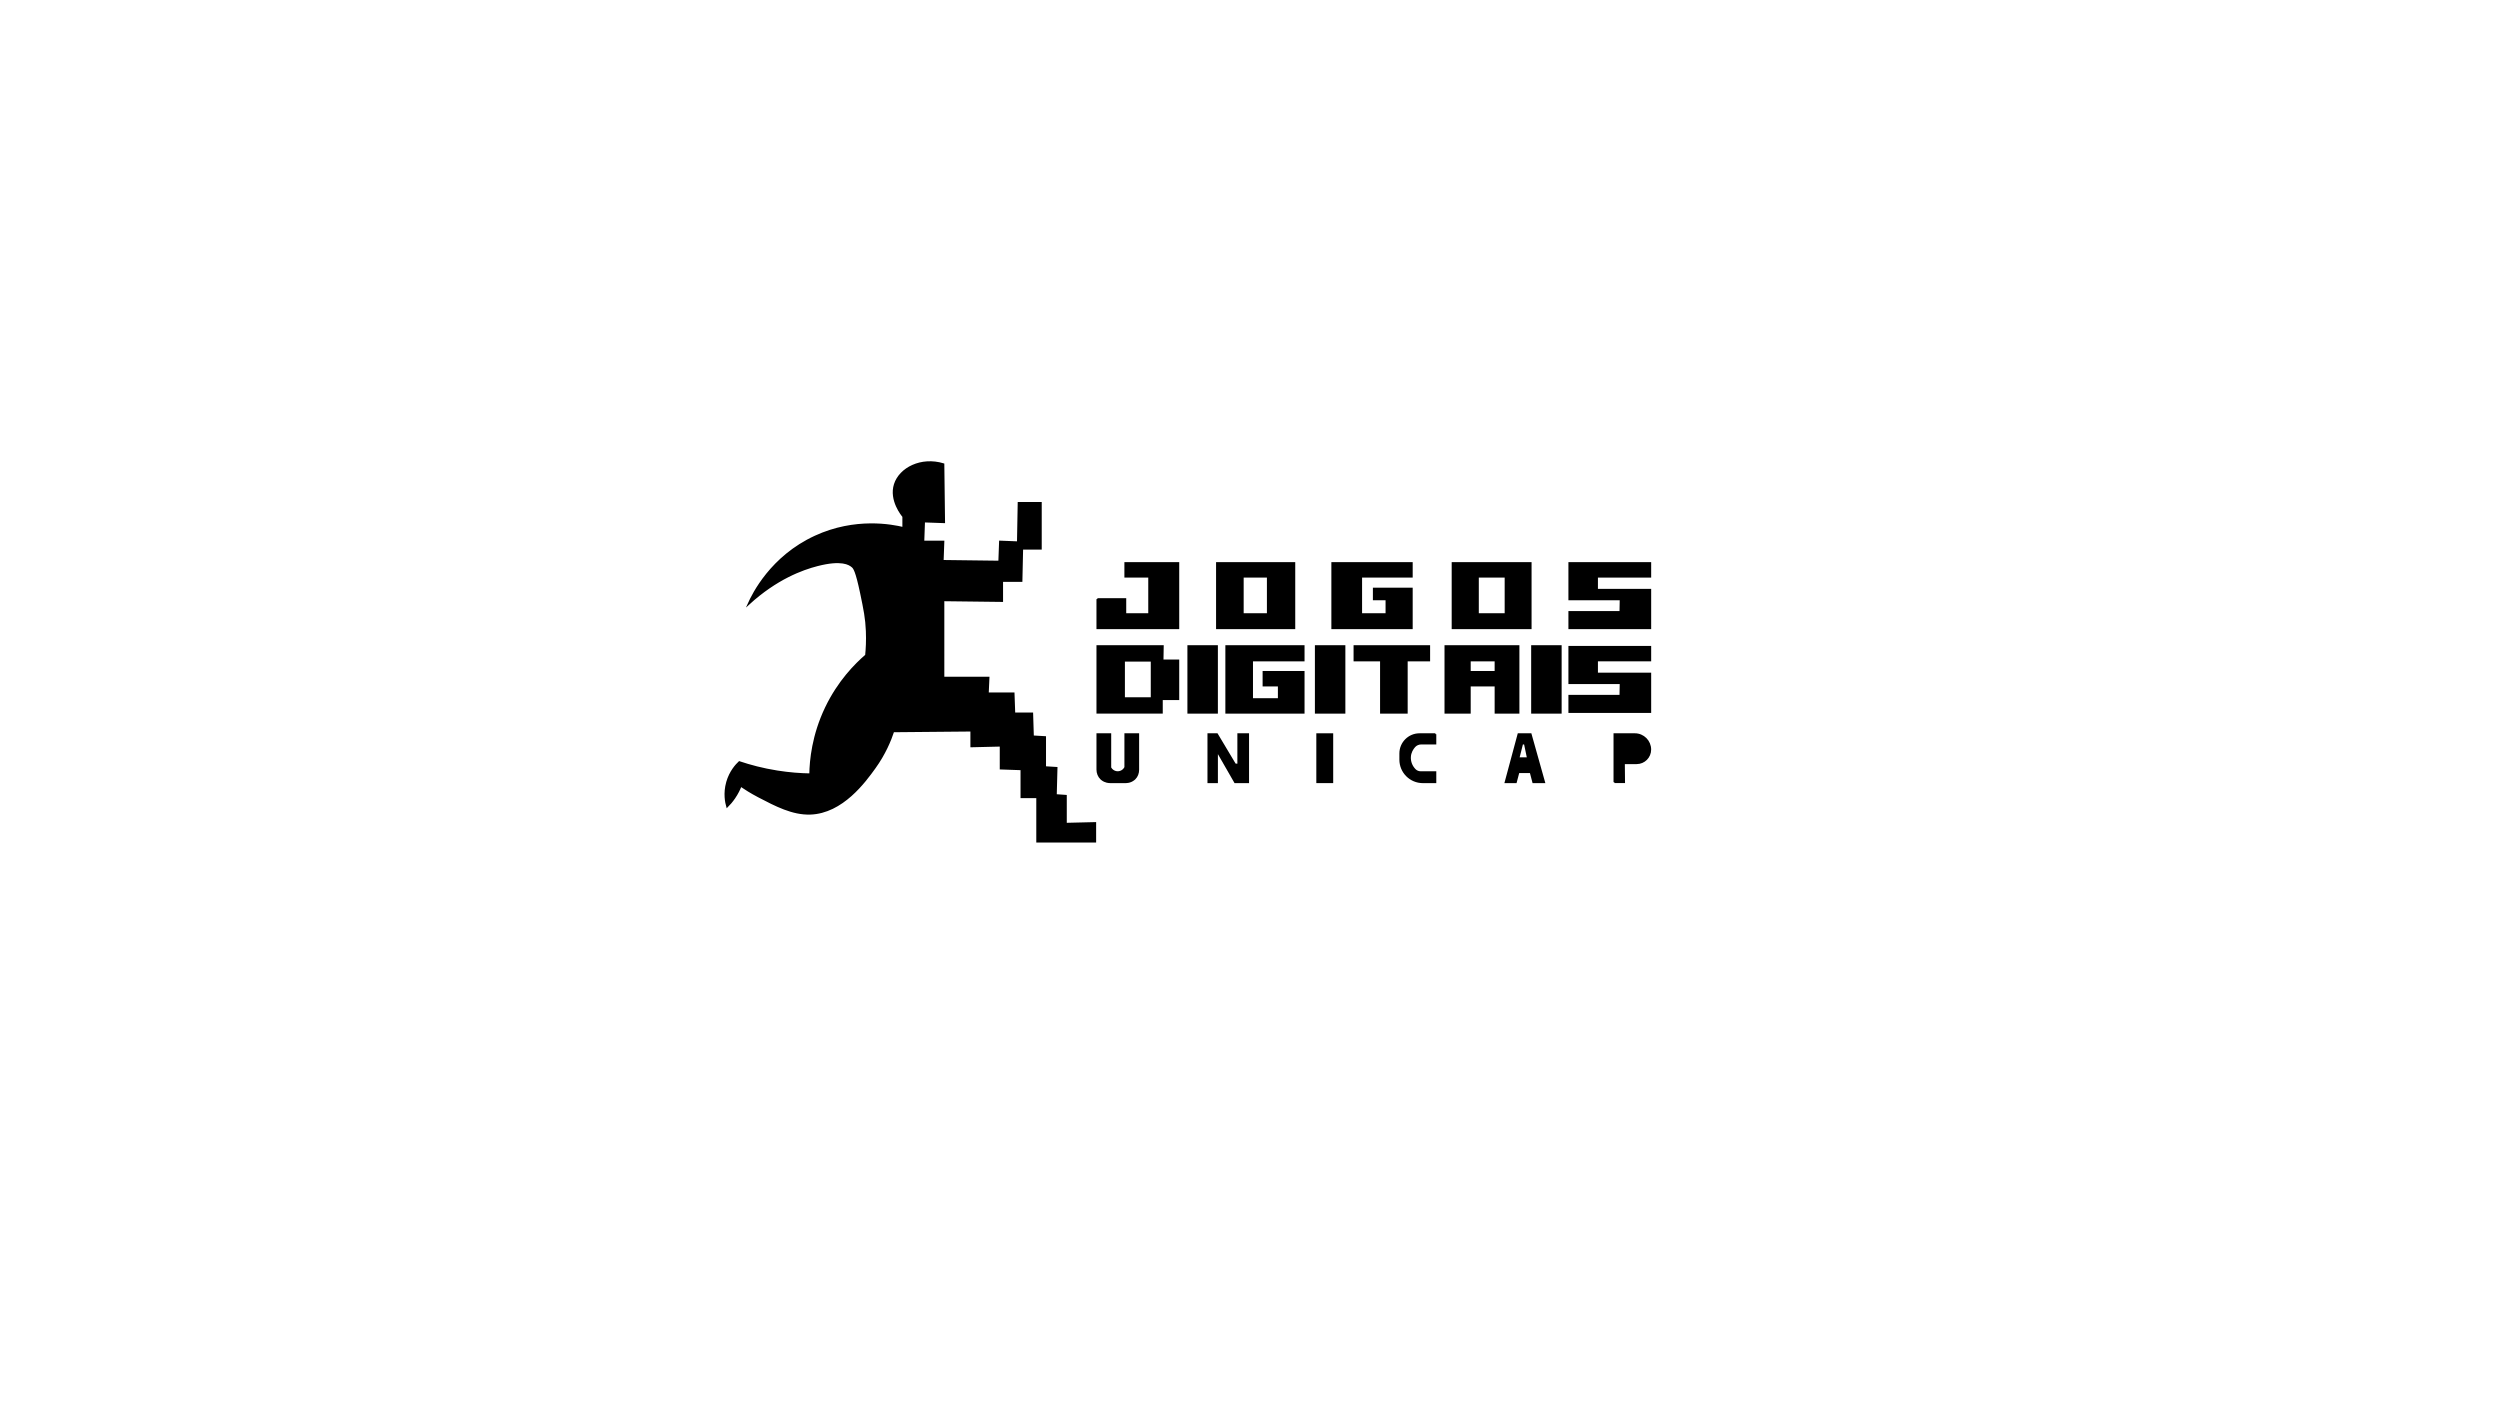 <?xml version="1.0" encoding="utf-8"?>
<!-- Generator: Adobe Illustrator 28.2.0, SVG Export Plug-In . SVG Version: 6.00 Build 0)  -->
<svg version="1.1" id="Camada_3" xmlns="http://www.w3.org/2000/svg" xmlns:xlink="http://www.w3.org/1999/xlink" x="0px" y="0px"
	 viewBox="0 0 1366 768" style="enable-background:new 0 0 1366 768;" xml:space="preserve">
<style type="text/css">
	.st0{stroke:#000000;stroke-miterlimit:10;}
</style>
<path class="st0" d="M515.48,253.65c-12.16-3.69-23.71,2.26-26.52,10.99c-2.8,8.71,4.13,17.03,4.6,17.58c0,2.09,0,4.17,0,6.26
	c-6.06-1.45-26.12-5.45-48.13,4.7c-24.04,11.08-33.99,31.46-36.39,36.78c15.24-13.91,29.32-19.01,37.57-21.13
	c13.19-3.39,17.48-0.7,19.17,0.78c0.87,0.76,2.12,2.15,4.7,14.48c1.87,8.97,2.85,13.74,3.13,20.74c0.22,5.35-0.05,9.88-0.39,13.25
	c-5.71,4.92-15,14.2-21.91,28.62c-7.23,15.09-8.47,28.76-8.61,36.39c-5.31-0.09-11.37-0.51-18-1.57
	c-7.97-1.26-14.94-3.14-20.74-5.09c-1.59,1.5-4.99,5.13-6.65,10.96c-1.74,6.11-0.6,11.21,0,13.3c1.22-1.22,2.59-2.77,3.91-4.7
	c1.68-2.44,2.78-4.76,3.52-6.65c2.32,1.58,5.63,3.7,9.78,5.87c9.39,4.91,18.54,9.69,28.17,9.39c17.55-0.54,29.93-17.7,35.22-25.04
	c5.51-7.65,8.51-14.95,10.17-19.96c14.22-0.13,28.43-0.26,42.65-0.39v8.61l16.04-0.39v12.52l11.35,0.39v15.26h8.61v24.26h31.7V449.7
	l-16.04,0.39v-15.26l-5.48-0.39l0.39-14.87l-6.26-0.39v-16.43l-6.65-0.39L564,389.83h-9.78l-0.39-10.96h-14.09l0.39-8.61h-24.65V328
	l32.09,0.39v-10.96h10.57l0.39-17.61h10.17v-25.04h-12.13l-0.39,21.52l-9.78-0.39L546,306.87l-30.91-0.39l0.39-10.57h-10.96
	l0.39-10.96l10.96,0.39L515.48,253.65z"/>
<polyline class="st0" points="599.61,327.35 614.87,327.35 614.87,335.57 627.91,335.57 627.91,315.09 614.87,315.09 614.87,307.65 
	643.83,307.65 643.83,343.26 599.61,343.26 599.61,327.35 "/>
<path class="st0" d="M664.96,307.65v35.61h42.26v-35.61H664.96z M692.74,335.57h-13.7v-20.48h13.7V335.57z"/>
<polyline class="st0" points="743.74,335.57 757.57,335.57 757.57,327.48 750.65,327.48 750.65,321.61 771.39,321.61 771.39,343.26 
	727.96,343.26 727.96,307.65 771.39,307.65 771.39,315.09 743.74,315.09 743.74,335.57 "/>
<path class="st0" d="M793.7,307.65v35.61h42.65v-35.61H793.7z M822.65,335.57h-15.13v-20.48h15.13V335.57z"/>
<polygon class="st0" points="857.48,307.65 901.7,307.65 901.7,315.09 872.61,315.09 872.61,322.26 901.7,322.26 901.7,343.26 
	857.48,343.26 857.48,334.39 885.39,334.39 885.52,327.48 857.48,327.48 "/>
<polygon class="st0" points="857.48,353.43 901.7,353.43 901.7,360.87 872.61,360.87 872.61,368.04 901.7,368.04 901.7,389.04 
	857.48,389.04 857.48,380.17 885.39,380.17 885.52,373.26 857.48,373.26 "/>
<path class="st0" d="M635.22,360.87l0.13-7.83h-35.74v36.39h35.22V382h9v-21.13H635.22z M629.28,381.47h-15.13v-20.48h15.13V381.47z
	"/>
<rect x="649.3" y="353.04" class="st0" width="15.65" height="36.39"/>
<rect x="718.96" y="353.04" class="st0" width="15.65" height="36.39"/>
<rect x="837.13" y="353.04" class="st0" width="15.65" height="36.39"/>
<polygon class="st0" points="670.04,353.04 712.3,353.04 712.3,360.87 684.13,360.87 684.13,382 698.74,382 698.74,374.57 
	690.39,374.57 690.39,367.13 712.3,367.13 712.3,389.43 670.04,389.43 "/>
<polygon class="st0" points="740.09,353.04 780.91,353.04 780.91,360.87 768.65,360.87 768.65,389.43 754.57,389.43 754.57,360.87 
	740.09,360.87 "/>
<path class="st0" d="M789.78,353.04v36.39h13.31v-14.86h14.08v14.86h12.53v-36.39H789.78z M817.17,367.13h-14.08v-6.26h14.08V367.13
	z"/>
<path class="st0" d="M599.61,401.17v19.31c0,1.86,0.68,3.69,2.02,4.97c0.13,0.13,0.27,0.25,0.42,0.37c1.92,1.55,4.03,1.58,4.6,1.57
	c2.74,0,5.48,0,8.22,0c0.53,0.02,2.73,0.06,4.7-1.57c0.15-0.12,0.29-0.25,0.42-0.37c1.29-1.26,1.93-3.05,1.93-4.85v-19.43h-7.04
	v18.1c-0.74,1.56-2.29,2.59-4.01,2.64c-1.75,0.06-3.38-0.9-4.21-2.45v-18.29H599.61z"/>
<polygon class="st0" points="660.26,427.4 660.26,401.17 664.96,401.17 674.84,417.71 676.6,417.8 676.6,401.17 681.98,401.17 
	681.98,427.4 674.84,427.39 664.96,410.17 664.96,427.4 "/>
<rect x="719.74" y="401.17" class="st0" width="8.22" height="26.22"/>
<path class="st0" d="M784.3,401.17h-8.66c-5.81,0-10.52,4.71-10.52,10.52v3.38c0,6.81,5.52,12.33,12.33,12.33h6.84v-5.48h-8.05
	c-1.13,0-2.24-0.42-3.05-1.21c-1.89-1.86-2.93-4.44-2.79-7.1c0.14-2.61,1.37-4.53,2.48-5.76c0.93-1.02,2.27-1.58,3.66-1.58h7.75
	V401.17z"/>
<path class="st0" d="M836.35,401.17h-6.65l-7.05,26.22h5.61l1.44-5.48h6.65l1.43,5.48h5.94L836.35,401.17z M829.7,414.29l2.02-8.03
	h1.46l1.67,8.03H829.7z"/>
<path class="st0" d="M882.13,427.39v-26.22h11.15c4.65,0,8.41,3.77,8.41,8.41v0c0,4.11-3.33,7.43-7.43,7.43h-6.95l0.1,10.37H882.13z
	"/>
<path class="st0" d="M887.8,406.26h3.4c1.93,0,3.5,1.57,3.5,3.5l0,0c0,1.69-1.37,3.06-3.06,3.06h-3.84V406.26z"/>
</svg>
